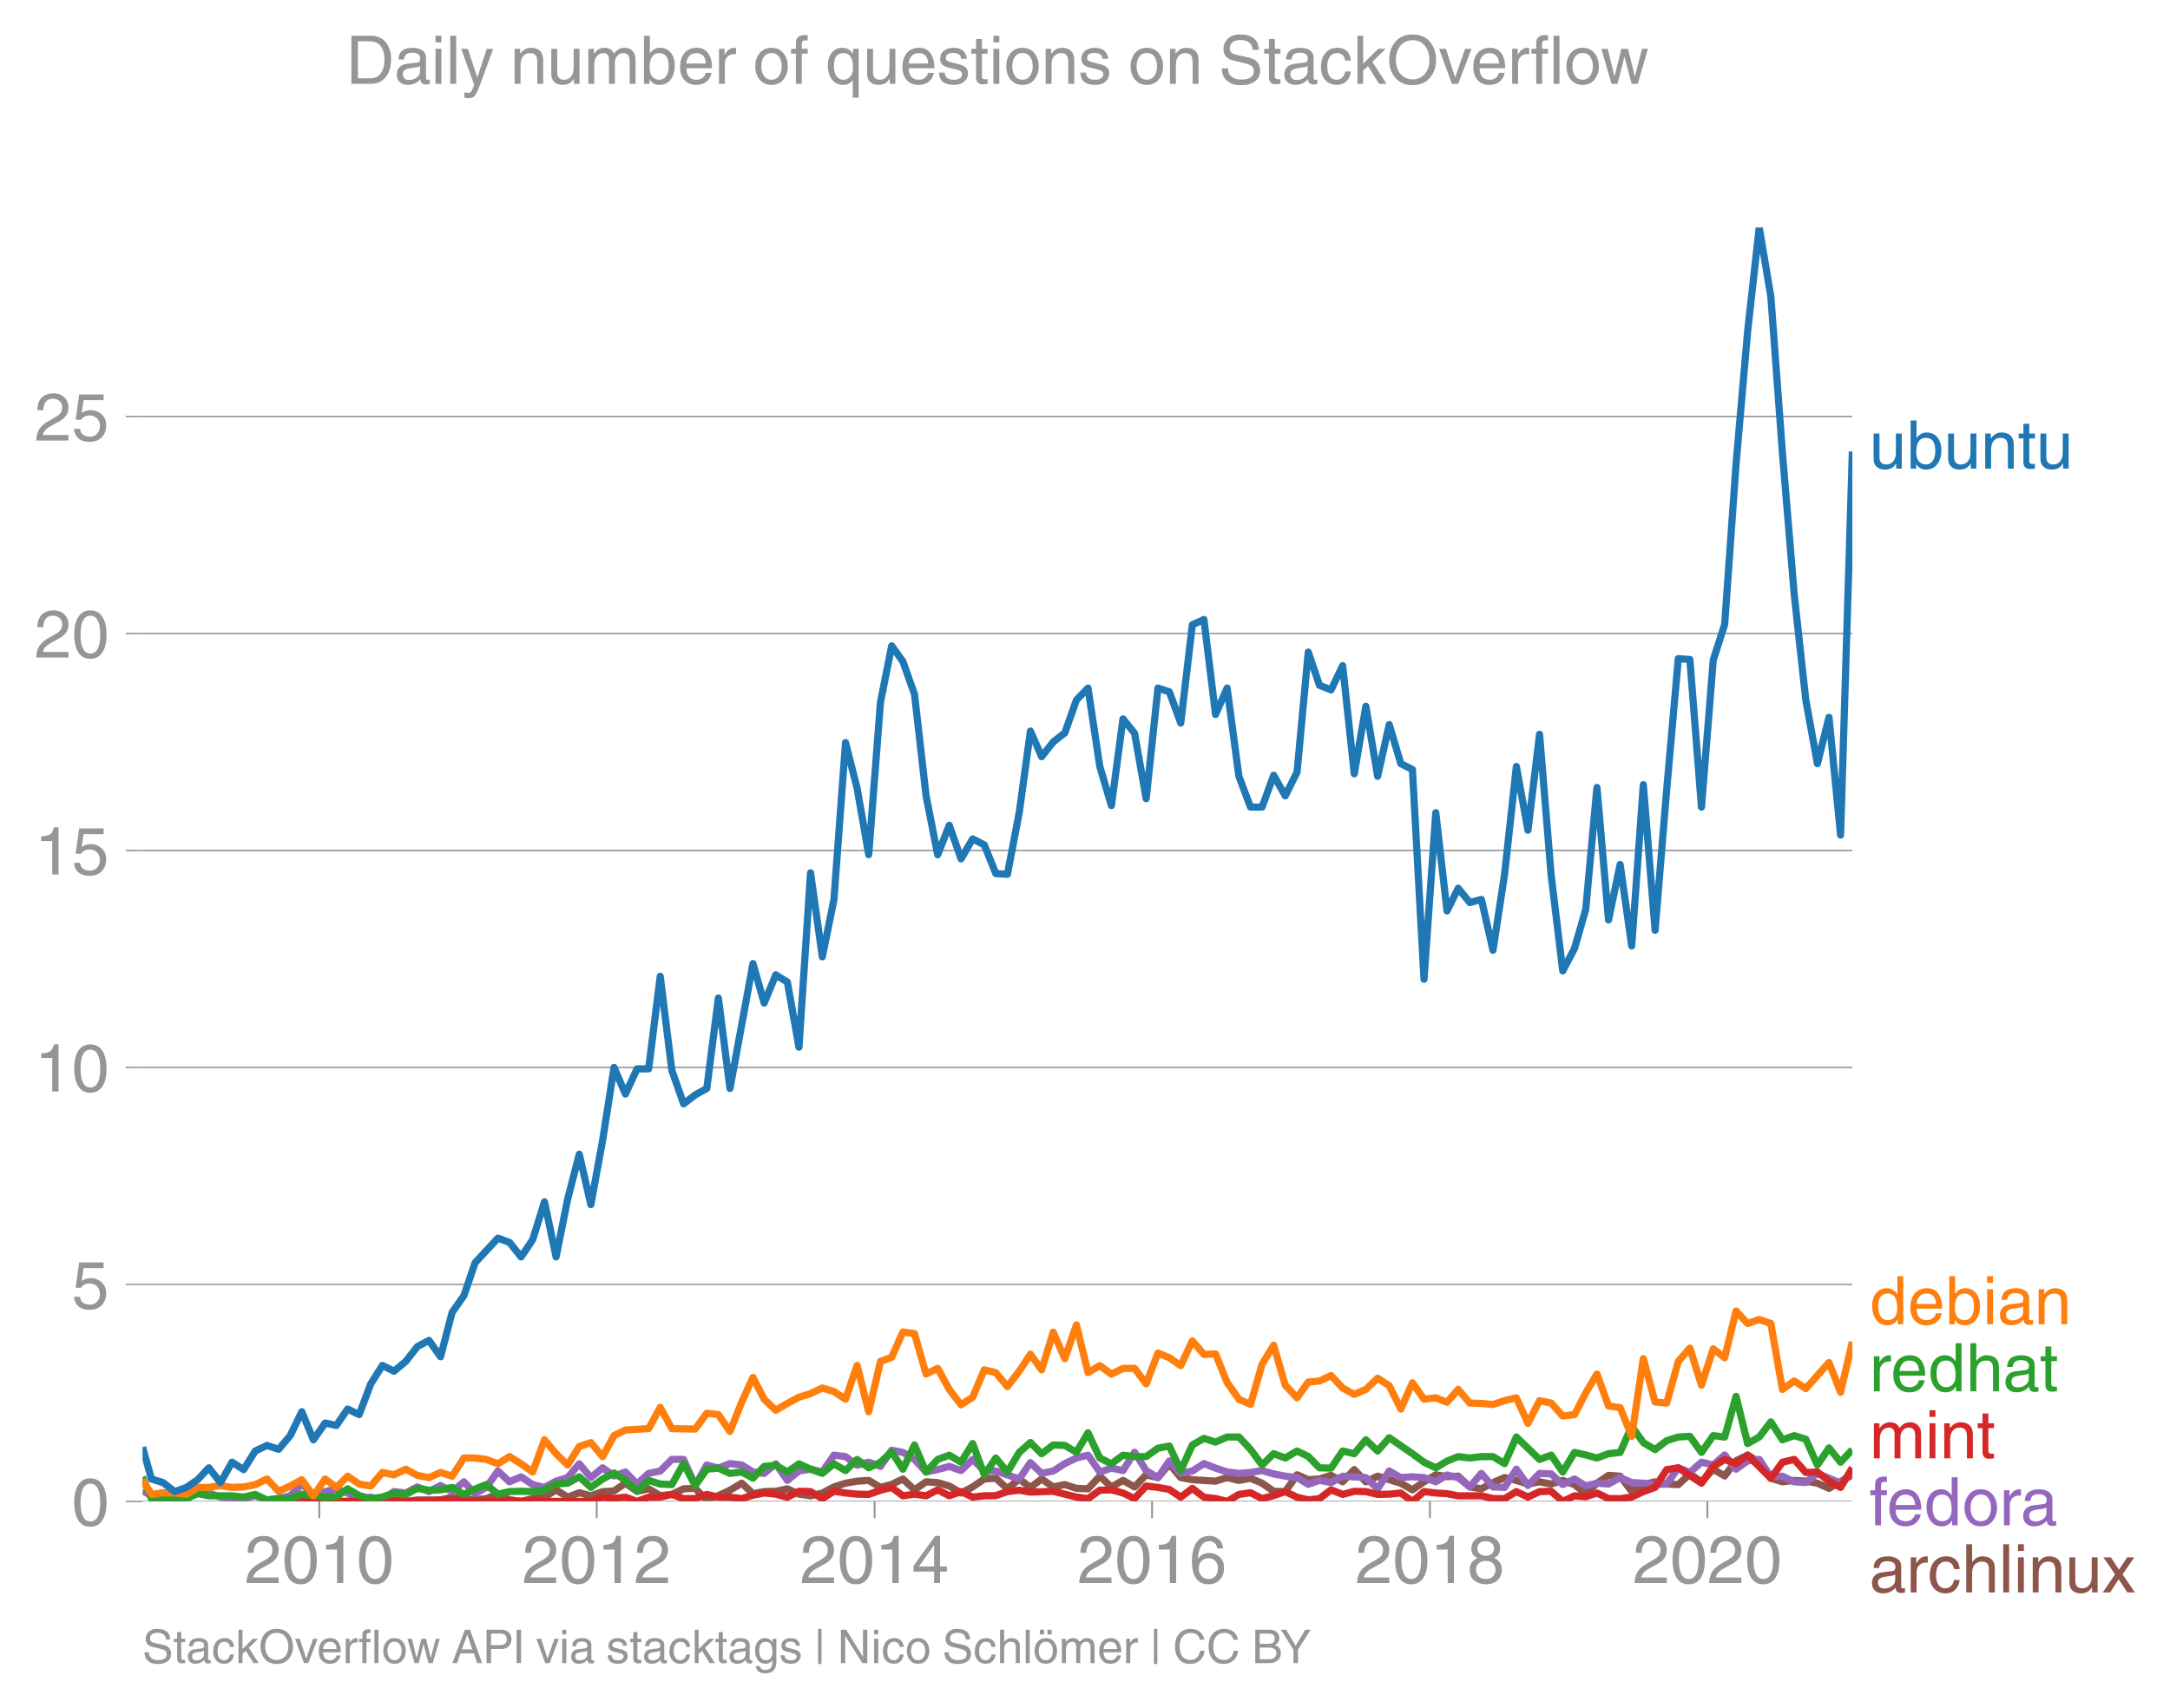<svg height="475.651" viewBox="0 0 453.231 356.738" width="604.308" xmlns="http://www.w3.org/2000/svg" xmlns:xlink="http://www.w3.org/1999/xlink"><defs><style>*{stroke-linecap:butt;stroke-linejoin:round}</style></defs><g id="figure_1"><path d="M0 356.738h453.23V0H0z" fill="none" id="patch_1"/><g id="axes_1"><path d="M29.77 313.628h357.12V47.516H29.77z" fill="none" id="patch_2"/><path clip-path="url(#pc61634a115)" d="M60.614 313.628l2.42-.302 2.42.01 2.462.292h7.105l2.421-.585 2.421.585 2.422-.292 2.46.292 2.422-.302h4.843l2.42-.575 4.804.553 2.34-.26 2.423-.927 2.421 1.219 2.422.292 2.42-.585 2.462-.292 2.421-1.54 2.423 1.54 2.42-.936 2.421.644 2.46-.878 2.383-.14 2.38-1.614 2.422 1.686 2.422-.517 2.421 1.424 2.421-.254 2.461-1.17 2.422-.087 2.422 2.427 2.42-.916 2.421-1.131 2.461-1.462 2.342 2.182 2.34-.428 2.423-.068 2.422-.517 2.421 1.121 2.421.342 2.461-.585 2.422-1.268 2.423-.78 2.42-.428 2.42-.156 2.461 1.462 2.342-.637 2.34-1.118 2.424 2.262 2.42-1.677 2.422.166 2.421.712 2.461 1.462 2.422-1.268 2.423-1.657 2.42-.156 2.42 2.203 2.462-2.047 2.341 1.765 2.34-1.765 2.424 1.657 2.42-.487 2.422.79 2.421.087 2.461-2.632 2.422 2.242 2.423-1.364 2.42 1.364 2.42-2.534 2.462.585 2.381-2.844 2.38 2.844 2.423.439 4.843.302 2.42-.741 2.462.585 2.421-.449 2.423 1.034 2.42 1.686 2.421.068 2.461-3.509 2.342 1.024 2.34-.147 2.423-.76 2.421 1.345 2.422-2.554 2.421 2.554 2.46-1.17 4.845 1.463 2.42 1.384 2.421-1.677 2.461-1.462 2.342.376 2.34-.084 2.423 2.242 2.421.39 2.422-1.296 2.421-1.043 2.461.585 2.421.76 2.423-.468 2.42.468 2.421-.76 2.461.877 2.342 1.89 2.34-2.182 2.423-1.638 2.421.175 2.422 3.149 2.421-1.394 2.461-.585 2.421.468 2.423.117 2.42-2.232 2.421 1.647 2.461-2.632 2.382 1.412 2.38-3.166 2.423-1.19 2.42 1.482 2.422 3.353 2.422.741 2.46-.292 2.422.156 2.423.429 2.42 1.082 4.882-2.837h0" fill="none" stroke="#8c564b" stroke-linecap="square" stroke-width="1.5" id="line2d_1"/><g id="matplotlib.axis_1"><g id="xtick_1"><g id="line2d_2"><defs><path d="M0 0v3.5" id="m61de5ea425" stroke="#969696" stroke-width=".4"/></defs><use x="66.685" xlink:href="#m61de5ea425" y="313.628" fill="#969696" stroke="#969696" stroke-width=".4"/></g><g transform="matrix(.14 0 0 -.14 51.115 330.678)" fill="#969696" id="text_1"><defs><path d="M4.39 45.125q0 12.39 6.391 18.781 6.406 6.407 17.938 6.407 9.656 0 15.812-5.86 6.157-5.86 6.157-15.14 0-7.22-3.547-12.188-3.532-4.953-10.422-8.703l-12.11-6.64Q13.922 15.921 12.5 8.296h38.188V0H2.593q.39 9.906 4.297 16.5 3.906 6.594 12.203 11.375l12.593 7.328q5.032 2.89 7.329 5.984 2.297 3.094 2.297 8.516 0 5.375-3.766 9.031-3.75 3.672-10.156 3.672-7.078 0-10.594-4.672-3.516-4.656-3.61-12.609z" id="HelveticaWorld-Regular-50"/><path d="M42.484 34.188q0 14.109-3.734 21.156-3.734 7.062-10.969 7.062-7.078 0-10.89-7.062-3.797-7.047-3.797-21.157 0-13.671 3.75-20.937Q20.609 6 27.78 6q7.235 0 10.969 7 3.734 7.016 3.734 21.188zm9.422 0q0-17.297-6.25-26.704-6.25-9.39-17.875-9.39-12.062 0-18.062 9.734-6 9.75-6 26.36 0 17.03 6.14 26.578 6.157 9.547 17.922 9.547 11.625 0 17.875-9.5t6.25-26.626z" id="HelveticaWorld-Regular-48"/><path d="M35.89 0h-9.374v49.906H10.109v6.985q8.594.28 12.782 2.75Q27.094 62.109 29 70.313h6.89z" id="HelveticaWorld-Regular-49"/></defs><use xlink:href="#HelveticaWorld-Regular-50"/><use x="55.615" xlink:href="#HelveticaWorld-Regular-48"/><use x="111.23" xlink:href="#HelveticaWorld-Regular-49"/><use x="166.846" xlink:href="#HelveticaWorld-Regular-48"/></g></g><g id="xtick_2"><use x="124.637" xlink:href="#m61de5ea425" y="313.628" fill="#969696" stroke="#969696" stroke-width=".4" id="line2d_3"/><g transform="matrix(.14 0 0 -.14 109.067 330.678)" fill="#969696" id="text_2"><use xlink:href="#HelveticaWorld-Regular-50"/><use x="55.615" xlink:href="#HelveticaWorld-Regular-48"/><use x="111.23" xlink:href="#HelveticaWorld-Regular-49"/><use x="166.846" xlink:href="#HelveticaWorld-Regular-50"/></g></g><g id="xtick_3"><use x="182.669" xlink:href="#m61de5ea425" y="313.628" fill="#969696" stroke="#969696" stroke-width=".4" id="line2d_4"/><g transform="matrix(.14 0 0 -.14 167.098 330.678)" fill="#969696" id="text_3"><defs><path d="M10.594 24.703h22.61v31.89h-.188zM42 17.093V0h-8.797v17.094H2.484v8.593L34.72 70.314H42v-45.61h10.297v-7.61z" id="HelveticaWorld-Regular-52"/></defs><use xlink:href="#HelveticaWorld-Regular-50"/><use x="55.615" xlink:href="#HelveticaWorld-Regular-48"/><use x="111.23" xlink:href="#HelveticaWorld-Regular-49"/><use x="166.846" xlink:href="#HelveticaWorld-Regular-52"/></g></g><g id="xtick_4"><use x="240.621" xlink:href="#m61de5ea425" y="313.628" fill="#969696" stroke="#969696" stroke-width=".4" id="line2d_5"/><g transform="matrix(.14 0 0 -.14 225.05 330.678)" fill="#969696" id="text_4"><defs><path d="M14.11 21.578q0-6.875 4.093-11.234Q22.313 6 28.906 6q6.297 0 10.032 4.438 3.734 4.453 3.734 11.687 0 6.297-3.688 10.547-3.687 4.25-10.468 4.25-6.594 0-10.5-4.156-3.907-4.157-3.907-11.188zM41.702 51.61q-.984 5.375-3.984 8.078-3 2.72-8.125 2.72-8.11 0-12.36-7.923-4.25-7.906-4.343-18.109l.203-.188q5.61 8.641 16.687 8.641 8.844 0 15.438-5.86 6.593-5.859 6.593-16.452 0-10.5-6.25-17.47-6.25-6.952-16.843-6.952-12.219 0-18.563 8.687-6.344 8.703-6.344 25.938 0 16.593 6.485 27.093 6.5 10.5 19.484 10.5 8.407 0 14.219-5.015 5.813-5 6.297-13.688z" id="HelveticaWorld-Regular-54"/></defs><use xlink:href="#HelveticaWorld-Regular-50"/><use x="55.615" xlink:href="#HelveticaWorld-Regular-48"/><use x="111.23" xlink:href="#HelveticaWorld-Regular-49"/><use x="166.846" xlink:href="#HelveticaWorld-Regular-54"/></g></g><g id="xtick_5"><use x="298.653" xlink:href="#m61de5ea425" y="313.628" fill="#969696" stroke="#969696" stroke-width=".4" id="line2d_6"/><g transform="matrix(.14 0 0 -.14 283.082 330.678)" fill="#969696" id="text_5"><defs><path d="M27.594 40.578q5.422 0 8.953 3.094 3.547 3.11 3.547 8.234 0 4.594-3.407 7.547-3.39 2.953-9.687 2.953-5.61 0-8.672-3.11-3.047-3.093-3.047-7.874 0-5.125 3.813-7.984 3.812-2.86 8.5-2.86zm.093-7.562q-6.78 0-10.64-3.766-3.86-3.766-3.86-9.234 0-6.297 3.907-10.157Q21 6 28.219 6q6.406 0 10.234 3.86 3.828 3.859 3.828 10.265 0 5.469-3.828 9.172-3.828 3.719-10.766 3.719zM49.22 52.203q0-10.594-9.032-14.797 6.204-2.781 8.86-7.36 2.656-4.562 2.656-9.733 0-10.016-6.453-16.125-6.438-6.094-17.375-6.094-9.563 0-16.813 5.25-7.25 5.25-7.25 17.062 0 11.922 11.907 16.907-9.516 3.796-9.516 13.671 0 8.297 5.64 13.813 5.641 5.516 15.641 5.516 10.016 0 15.875-5.204 5.86-5.203 5.86-12.906z" id="HelveticaWorld-Regular-56"/></defs><use xlink:href="#HelveticaWorld-Regular-50"/><use x="55.615" xlink:href="#HelveticaWorld-Regular-48"/><use x="111.23" xlink:href="#HelveticaWorld-Regular-49"/><use x="166.846" xlink:href="#HelveticaWorld-Regular-56"/></g></g><g id="xtick_6"><use x="356.605" xlink:href="#m61de5ea425" y="313.628" fill="#969696" stroke="#969696" stroke-width=".4" id="line2d_7"/><g transform="matrix(.14 0 0 -.14 341.034 330.678)" fill="#969696" id="text_6"><use xlink:href="#HelveticaWorld-Regular-50"/><use x="55.615" xlink:href="#HelveticaWorld-Regular-48"/><use x="111.23" xlink:href="#HelveticaWorld-Regular-50"/><use x="166.846" xlink:href="#HelveticaWorld-Regular-48"/></g></g></g><g id="matplotlib.axis_2"><g id="ytick_1"><path clip-path="url(#pc61634a115)" d="M29.77 313.628h357.12" fill="none" stroke="#969696" stroke-linecap="square" stroke-width=".3" id="line2d_8"/><g id="line2d_9"><defs><path d="M0 0h-3.5" id="m50c305754a" stroke="#969696" stroke-width=".3"/></defs><use x="29.771" xlink:href="#m50c305754a" y="313.628" fill="#969696" stroke="#969696" stroke-width=".3"/></g><use xlink:href="#HelveticaWorld-Regular-48" transform="matrix(.14 0 0 -.14 14.985 318.653)" fill="#969696" id="text_7"/></g><g id="ytick_2"><path clip-path="url(#pc61634a115)" d="M29.77 268.301h357.12" fill="none" stroke="#969696" stroke-linecap="square" stroke-width=".3" id="line2d_10"/><use x="29.771" xlink:href="#m50c305754a" y="268.301" fill="#969696" stroke="#969696" stroke-width=".3" id="line2d_11"/><g transform="matrix(.14 0 0 -.14 14.985 273.326)" fill="#969696" id="text_8"><defs><path d="M14.703 40.922q5.813 4.39 13.625 4.39 9.469 0 16.281-6.296 6.813-6.297 6.813-16.22 0-10.78-6.578-17.796-6.563-7-18.422-7-10.313 0-16.266 5.047Q4.203 8.109 3.22 17.39h9.094q.671-5.672 4.437-8.672 3.766-3 10.453-3 6.485 0 10.64 4.484Q42 14.703 42 21.688q0 7.125-4.36 11.421-4.343 4.297-11.218 4.297-7.813 0-13.047-6.687l-7.563.39 5.266 37.594h36.438v-8.5H17.672z" id="HelveticaWorld-Regular-53"/></defs><use xlink:href="#HelveticaWorld-Regular-53"/></g></g><g id="ytick_3"><path clip-path="url(#pc61634a115)" d="M29.77 222.975h357.12" fill="none" stroke="#969696" stroke-linecap="square" stroke-width=".3" id="line2d_12"/><use x="29.771" xlink:href="#m50c305754a" y="222.975" fill="#969696" stroke="#969696" stroke-width=".3" id="line2d_13"/><g transform="matrix(.14 0 0 -.14 7.2 228)" fill="#969696" id="text_9"><use xlink:href="#HelveticaWorld-Regular-49"/><use x="55.615" xlink:href="#HelveticaWorld-Regular-48"/></g></g><g id="ytick_4"><path clip-path="url(#pc61634a115)" d="M29.77 177.648h357.12" fill="none" stroke="#969696" stroke-linecap="square" stroke-width=".3" id="line2d_14"/><use x="29.771" xlink:href="#m50c305754a" y="177.648" fill="#969696" stroke="#969696" stroke-width=".3" id="line2d_15"/><g transform="matrix(.14 0 0 -.14 7.2 182.673)" fill="#969696" id="text_10"><use xlink:href="#HelveticaWorld-Regular-49"/><use x="55.615" xlink:href="#HelveticaWorld-Regular-53"/></g></g><g id="ytick_5"><path clip-path="url(#pc61634a115)" d="M29.77 132.321h357.12" fill="none" stroke="#969696" stroke-linecap="square" stroke-width=".3" id="line2d_16"/><use x="29.771" xlink:href="#m50c305754a" y="132.321" fill="#969696" stroke="#969696" stroke-width=".3" id="line2d_17"/><g transform="matrix(.14 0 0 -.14 7.2 137.346)" fill="#969696" id="text_11"><use xlink:href="#HelveticaWorld-Regular-50"/><use x="55.615" xlink:href="#HelveticaWorld-Regular-48"/></g></g><g id="ytick_6"><path clip-path="url(#pc61634a115)" d="M29.77 86.994h357.12" fill="none" stroke="#969696" stroke-linecap="square" stroke-width=".3" id="line2d_18"/><use x="29.771" xlink:href="#m50c305754a" y="86.994" fill="#969696" stroke="#969696" stroke-width=".3" id="line2d_19"/><g transform="matrix(.14 0 0 -.14 7.2 92.02)" fill="#969696" id="text_12"><use xlink:href="#HelveticaWorld-Regular-50"/><use x="55.615" xlink:href="#HelveticaWorld-Regular-53"/></g></g></g><path clip-path="url(#pc61634a115)" d="M29.77 311.362l1.868 1.097 2.42 1.17h2.42l4.804-2.267 2.34.512 2.423.848 2.421.321 2.421-.02 2.422-.564 2.46.877 2.422-.312 2.423-.565 2.42-2.457 2.42 2.164 4.804-1.128 2.34.836 2.423 1.452 2.421-.575 2.421.575 2.422-1.745 2.46.293 2.422-1.268 2.423.975 2.42-1.277 2.42 1.277 2.462-2.047 2.342 2.475 2.34-1.305 2.423-3.421 2.421 2.251 2.422-1.043 2.42 1.628 2.462.585 2.421-1.306 2.423-.741 2.42-2.885 2.421 2.885 2.46-2.047 2.383 1.704 2.38-.827 2.422 2.515 2.422-2.222 2.421-.497 2.421-2.428h2.461l2.422 5.45 2.422-4.28 2.42.653 2.421-.945 2.461.292 2.342 1.452 2.34.303 2.423-2.008 2.422 3.47 2.421-1.96 2.421-.38 2.461.585 2.422-3.528 2.423.311 2.42 1.804 2.42-.634 2.461.877 2.342-3.373 2.34.45 2.424 1.471 2.42 2.622 2.422-.507 2.421-.663 2.461.878 2.422-2.33 2.423 2.33 2.42.088 4.881 1.666 2.342-3.415 2.34 2.246 2.424-.497 2.42-1.55 2.422-1.17 2.421-.585 2.461 3.51 2.422-.81 2.423.517 2.42-3.84 2.42 3.84 2.462 1.462 2.381-3.469 2.38 2.592 2.423-.497 2.421-1.55 2.422.945 2.42.81 2.462.292 2.421-.195 2.423-.39 2.42.692 2.421.477 2.461.293 2.342 1.41 2.34-.825 2.423.458 2.421-1.336 4.843.293 2.46 2.34 2.422-3.714 2.423 1.374 2.42-.166 2.421.166 2.461.877 2.342-1.41 2.34.533 2.423 1.95 2.421-2.827 2.422 2.826 2.421.098 2.461-3.802 2.421 3.402 2.423-2.524 2.42.107 2.421 2.232 2.461-1.17 2.342 1.442 2.34-.564 2.423.175 2.421-1.345 2.422 1.043 2.421.127 2.461.292 2.421-.117 2.423-3.392 2.42.975 2.421-2.145 2.461.585 2.382-2.087 2.38 2.964 2.423-1.735 2.42-.312 2.422 3.636 2.422-.127 2.46 1.17 2.422.166 2.423-1.92 4.84 2.047 2.462-2.34h0" fill="none" stroke="#9467bd" stroke-linecap="square" stroke-width="1.5" id="line2d_20"/><path clip-path="url(#pc61634a115)" d="M58.191 313.628l2.423-.292 2.42-.614 2.42.906H89.59l2.42-.302 2.42.01 2.462.292h7.105l2.421-.292 2.422.292 2.42-.292 2.462.292h9.685l2.46-.877 2.383.252 2.38-.252 2.422.877 2.422-.877 2.421-.03 2.421-.555 2.461.877 2.422-.02 2.422-.857 2.42.556 2.421.029 2.461.292 2.342-.71 2.34-.46 2.423.244 2.422.634 2.421-1.238 2.421.068 2.461 1.462 2.422-1.53 2.423.36 2.42.244 2.42.05 2.461-.878 2.342-.575 2.34 1.745 2.424-.342 2.42.342 2.422-1.248 2.421 1.248 2.461-.878 2.422 1.14 2.423-.262 2.42-.04 2.42-.838 2.462-.292 2.341.397 4.764-.173 4.842 1.209 2.421.321 2.461-1.754 2.422-.078 2.423.663 2.42 1.15 2.42-2.612 2.462.292 2.381.423 2.38 1.624 2.423-1.842 2.421 1.842 2.422.273 2.42.604 2.462-1.462 2.421-.35 2.423 1.227 2.42-.623 2.421-.839 2.461 1.17 2.342.553 2.34-.26 2.423-1.833 2.421.955 2.422-.653 2.421.068 2.46.585 2.422-.049 2.423-.243 2.42 1.754 2.421-2.047 2.461.293 2.342.135 2.34.45h4.844l2.422.565 2.421.02 2.461-1.463 2.421 1.14 2.423-1.14 2.42-.068 2.421 2.115 2.461-1.17 2.342.199 2.34-.783 2.423 1.15 2.421.02 2.422-.322 2.421-1.14 2.461-.878 2.421-3.724 2.423-.37 4.841 3.217 2.461-3.51 2.382-1.442 2.38.858 2.423-1.774 4.842 4.834 2.422-3.353 2.46-.585 2.422 2.73 2.423-.098 2.42 1.91 2.42 1.307 2.462-4.094h0" fill="none" stroke="#d62728" stroke-linecap="square" stroke-width="1.5" id="line2d_21"/><g transform="matrix(.14 0 0 -.14 390.462 97.88)" fill="#1f77b4" id="text_13"><defs><path d="M6.11 52.297h8.78V17.578q0-5.765 2.61-8.625Q20.125 6.11 25 6.11q6.781 0 10.594 4.797 3.812 4.813 3.812 12.578v28.813h8.782V0H39.89v7.625l-.188.188q-4.984-9.329-16.61-9.329-7.515 0-12.25 4.094Q6.11 6.688 6.11 14.703z" id="HelveticaWorld-Regular-117"/><path d="M43.406 26.313q0 10.5-3.718 15.046-3.704 4.547-10.579 4.547-6.984-.11-10.562-5.453Q14.984 35.11 14.984 25q0-10.297 4.297-14.594Q23.578 6.11 29.297 6.11q6.5 0 10.297 5.344 3.812 5.344 3.812 14.86zM6.594 0v71.781h8.781V45.703h.203q5.61 8.11 15.14 8.11 9.766 0 15.766-7.25t6-18.876q0-13.093-6.062-21.156Q40.375-1.516 29.5-1.516q-9.578 0-14.406 8.016h-.203V0z" id="HelveticaWorld-Regular-98"/><path d="M49.219 0h-8.844v32.172q0 7.422-2.594 10.578-2.578 3.156-8.578 3.156-5.906 0-9.875-4.5-3.953-4.484-3.953-12.89V0H6.594v52.297h8.297v-7.375h.203q6.203 8.89 15.812 8.89 8.89 0 13.594-4.718 4.719-4.703 4.719-13.5z" id="HelveticaWorld-Regular-110"/><path d="M17.188 45.016V10.984q0-2 1.093-3.046 1.11-1.047 3.938-1.047h3.375V0Q20.797-.688 19-.688q-5.516 0-8.063 2.641-2.53 2.64-2.53 8.547v34.516H1.311v7.28h7.094v14.595h8.781V52.297h8.407v-7.281z" id="HelveticaWorld-Regular-116"/></defs><use xlink:href="#HelveticaWorld-Regular-117"/><use x="54.785" xlink:href="#HelveticaWorld-Regular-98"/><use x="111.279" xlink:href="#HelveticaWorld-Regular-117"/><use x="166.064" xlink:href="#HelveticaWorld-Regular-110"/><use x="221.24" xlink:href="#HelveticaWorld-Regular-116"/><use x="248.926" xlink:href="#HelveticaWorld-Regular-117"/></g><g transform="matrix(.14 0 0 -.14 390.462 276.63)" fill="#ff7f0e" id="text_14"><defs><path d="M13.094 26.313q0-9.704 3.844-14.954 3.859-5.25 10.265-5.25 6.094 0 10.188 4.485 4.109 4.5 4.109 13.094 0 11.03-3.5 16.625-3.484 5.593-10.61 5.593-6.78 0-10.546-4.453-3.75-4.437-3.75-15.14zM50.39 0h-8.297v7.172h-.203q-4.97-8.688-15.078-8.688-10.891 0-16.86 8.297Q4 15.094 4 27.688q0 11.625 5.906 18.875 5.922 7.25 15.875 7.25 9.813 0 15.625-8.891l.203.594V71.78h8.782z" id="HelveticaWorld-Regular-100"/><path d="M42.484 30.328q-.687 8.485-4.5 12.031-3.797 3.547-10.109 3.547-6.39 0-10.328-4.5-3.922-4.484-4.172-11.078zm8.391-13.922q-1.453-8.11-7.953-13.422-5.719-4.5-15.047-4.593-10.984.093-17.438 7.203Q4 12.704 4 24.704q0 13.78 6.64 21.437 6.641 7.672 18.47 7.672 10.593 0 16.546-7.922 5.953-7.907 5.953-22.594H13.375q0-8.203 3.813-12.703Q21 6.109 28.608 6.109q5.375 0 9.235 3.235 3.86 3.25 4.25 7.062z" id="HelveticaWorld-Regular-101"/><path d="M6.594 61.813v9.968h8.781v-9.969zM15.375 0H6.594v52.297h8.781z" id="HelveticaWorld-Regular-105"/><path d="M38.375 26.703q-.969-1.015-3.828-1.656-2.86-.625-10.672-1.656-5.766-.688-8.469-2.844-2.703-2.14-2.703-5.656 0-4.297 2.281-6.688 2.297-2.39 7.329-2.39 6.296 0 11.171 3.578 4.891 3.593 4.891 8.718zM6.203 36.375q.297 8.844 5.734 13.14 5.454 4.297 15.844 4.297 8.297 0 13.907-3.765 5.624-3.75 5.624-10.844V9.078Q47.313 6 50.094 6q1.125 0 2.89.39V0Q50.594-.984 48-.984q-4.5 0-6.703 1.921-2.188 1.938-2.281 6.047-7.516-8.5-18.891-8.5-7.422 0-11.922 4.204Q3.72 6.89 3.72 13.624q0 6.89 3.906 11.125Q11.531 29 19 29.89l15.516 1.891q4.203.64 4.203 6.203 0 4.11-3.047 6.297-3.047 2.203-9.25 2.203-5.516 0-8.485-2.437-2.953-2.438-3.53-7.672z" id="HelveticaWorld-Regular-97"/></defs><use xlink:href="#HelveticaWorld-Regular-100"/><use x="56.982" xlink:href="#HelveticaWorld-Regular-101"/><use x="112.402" xlink:href="#HelveticaWorld-Regular-98"/><use x="168.896" xlink:href="#HelveticaWorld-Regular-105"/><use x="190.918" xlink:href="#HelveticaWorld-Regular-97"/><use x="245.85" xlink:href="#HelveticaWorld-Regular-110"/></g><g transform="matrix(.14 0 0 -.14 390.462 290.63)" fill="#2ca02c" id="text_15"><defs><path d="M15.375 0H6.594v52.297h8.297v-8.688h.203q5.703 10.203 14.687 10.203 1.422 0 2.297-.296V44.39h-3.266q-5.906 0-9.671-4.016-3.766-4-3.766-9.953z" id="HelveticaWorld-Regular-114"/><path d="M49.219 0h-8.844v34.188q0 6.296-2.438 9-2.437 2.718-7.953 2.718-6.797 0-10.703-4.406-3.906-4.39-3.906-12.984V0H6.594v71.781h8.781V45.312h.203q6 8.5 15.328 8.5 8.594 0 13.453-4.5 4.86-4.484 4.86-13.718z" id="HelveticaWorld-Regular-104"/></defs><use xlink:href="#HelveticaWorld-Regular-114"/><use x="31.568" xlink:href="#HelveticaWorld-Regular-101"/><use x="86.988" xlink:href="#HelveticaWorld-Regular-100"/><use x="143.971" xlink:href="#HelveticaWorld-Regular-104"/><use x="199.146" xlink:href="#HelveticaWorld-Regular-97"/><use x="254.078" xlink:href="#HelveticaWorld-Regular-116"/></g><g transform="matrix(.14 0 0 -.14 390.462 304.63)" fill="#d62728" id="text_16"><defs><path d="M6.594 52.297h8.297v-7.375h.203q5.906 8.89 15.812 8.89 9.813 0 13.922-8.5 3.75 4.594 7.266 6.547 3.515 1.953 8.703 1.953 6.781 0 11.484-4.453Q77 44.922 77 36.187V0h-8.781v33.797q0 6.094-2.297 9.094-2.297 3.015-7.422 3.015-5.172 0-8.75-4.203-3.563-4.203-3.563-9.812V0h-8.78v36.188q0 4.53-2.11 7.124-2.094 2.594-6.094 2.594-6.297 0-10.062-4.687-3.766-4.688-3.766-12.703V0H6.594z" id="HelveticaWorld-Regular-109"/></defs><use xlink:href="#HelveticaWorld-Regular-109"/><use x="83.008" xlink:href="#HelveticaWorld-Regular-105"/><use x="105.029" xlink:href="#HelveticaWorld-Regular-110"/><use x="160.205" xlink:href="#HelveticaWorld-Regular-116"/></g><g transform="matrix(.14 0 0 -.14 390.462 318.63)" fill="#9467bd" id="text_17"><defs><path d="M17.188 45.016V0H8.405v45.016H1.22v7.28h7.187v8.985q0 5.907 3.578 8.703 3.594 2.813 10.032 2.813 2.203 0 3.968-.188v-7.906q-1.562.188-3.578.188-2.922 0-4.078-1.438-1.14-1.437-1.14-4.656v-6.5h8.796v-7.281z" id="HelveticaWorld-Regular-102"/><path d="M12.703 26.219q0-8.735 3.953-14.375 3.953-5.64 11.219-5.64 7.531 0 11.438 5.905 3.906 5.907 3.906 14.11 0 8.297-3.907 14.078-3.906 5.797-11.437 5.797-6.969 0-11.078-5.453-4.094-5.438-4.094-14.422zm-8.984 0q0 11.672 6.484 19.625 6.5 7.968 17.672 7.968 11.438 0 17.875-8.062 6.453-8.047 6.453-19.531 0-11.516-6.406-19.625-6.39-8.11-17.922-8.11-11.078 0-17.625 7.86-6.531 7.86-6.531 19.875z" id="HelveticaWorld-Regular-111"/></defs><use xlink:href="#HelveticaWorld-Regular-102"/><use x="25.686" xlink:href="#HelveticaWorld-Regular-101"/><use x="81.105" xlink:href="#HelveticaWorld-Regular-100"/><use x="138.088" xlink:href="#HelveticaWorld-Regular-111"/><use x="193.996" xlink:href="#HelveticaWorld-Regular-114"/><use x="225.564" xlink:href="#HelveticaWorld-Regular-97"/></g><g transform="matrix(.14 0 0 -.14 390.462 332.63)" fill="#8c564b" id="text_18"><defs><path d="M39.594 34.719q-1.89 11.187-12.39 11.187-6.5 0-10.454-5.203-3.953-5.203-3.953-14.484 0-10.11 3.656-15.11 3.672-5 10.64-5 4.688 0 8.11 3.438 3.422 3.437 4.39 8.953h8.5q-1.312-9.703-6.859-14.86-5.547-5.156-14.328-5.156-10.297 0-16.89 7.047-6.594 7.063-6.594 19.172 0 13.281 6.594 21.188 6.593 7.922 18.5 7.922 8.687 0 13.843-5.204 5.157-5.203 5.735-13.89z" id="HelveticaWorld-Regular-99"/><path d="M15.375 0H6.594v71.781h8.781z" id="HelveticaWorld-Regular-108"/><path d="M49.031 0H37.703l-12.89 19.672L12.203 0H1.125l18.266 26.906L2 52.296h11.188l12.109-18.405L37.5 52.297h10.688l-17.579-25.39z" id="HelveticaWorld-Regular-120"/></defs><use xlink:href="#HelveticaWorld-Regular-97"/><use x="54.932" xlink:href="#HelveticaWorld-Regular-114"/><use x="86.5" xlink:href="#HelveticaWorld-Regular-99"/><use x="137.77" xlink:href="#HelveticaWorld-Regular-104"/><use x="192.945" xlink:href="#HelveticaWorld-Regular-108"/><use x="214.967" xlink:href="#HelveticaWorld-Regular-105"/><use x="236.988" xlink:href="#HelveticaWorld-Regular-110"/><use x="292.164" xlink:href="#HelveticaWorld-Regular-117"/><use x="346.949" xlink:href="#HelveticaWorld-Regular-120"/></g><g transform="matrix(.097 0 0 -.097 29.77 347.399)" fill="#969696" id="text_19"><defs><path d="M50.39 50.781q-.296 6.844-5.109 10.719-4.797 3.875-12.656 3.875-7.922 0-12.172-3.25-4.234-3.234-4.234-9.344 0-3.265 1.843-5.61 1.86-2.343 6.641-3.468l20.516-4.687q8.297-1.813 12.297-6.875 4.015-5.047 4.015-12.313 0-10.64-7.812-16.187-7.813-5.547-20.313-5.547-9.531 0-15.031 2.437-5.484 2.453-9.734 7.766-4.25 5.328-4.25 14.89h9.093q0-8 5.313-12.406 5.328-4.39 14.5-4.39 8.89 0 13.844 3.156 4.953 3.156 4.953 8.953 0 5.281-2.953 7.89Q46.188 29 37.594 31l-15.469 3.625q-7.719 1.75-11.531 6.125Q6.78 45.125 6.78 51.516q0 9.672 6.516 15.922 6.531 6.25 18.203 6.25 13.172 0 20.328-5.5 7.156-5.485 7.688-17.407z" id="HelveticaWorld-Regular-83"/><path d="M50 0H38.719L22.406 26.422l-7.312-6.594V0h-8.5v71.781h8.5v-41.61l22.5 22.126H48.78L28.813 32.813z" id="HelveticaWorld-Regular-107"/><path d="M63.922 35.89q0 12.594-6.672 20.891-6.656 8.313-18.328 8.313-11.531 0-18.266-8.313-6.734-8.297-6.734-20.89 0-12.985 6.828-21.094 6.844-8.11 18.172-8.11 11.078 0 18.031 7.907 6.969 7.922 6.969 21.297zm9.953 0q0-16.062-9.281-26.937-9.266-10.86-25.672-10.86-16.516 0-25.766 10.86-9.25 10.875-9.25 26.938 0 16.109 9.25 26.953 9.25 10.843 25.766 10.843 16.89 0 25.922-11.046 9.031-11.032 9.031-26.75z" id="HelveticaWorld-Regular-79"/><path d="M39.406 52.297h9.625L29.11 0h-9.437L.594 52.297h10.203L24.422 9.719h.187z" id="HelveticaWorld-Regular-118"/><path d="M25.594 0h-8.985L1.516 52.297h9.468L21 11.187h.188l10.109 41.11h9.922l10.203-41.11h.187l10.594 41.11h8.703L55.812 0h-9.234L35.984 40.484h-.187z" id="HelveticaWorld-Regular-119"/><path d="M44 29.5L33.406 61.078h-.203L21.687 29.5zm-25.297-8.594L11.188 0h-9.97l27 71.781h10.985L65.187 0H54.594l-7.078 20.906z" id="HelveticaWorld-Regular-65"/><path d="M17.828 38.625H37.11q7.282 0 10.938 3.188 3.656 3.203 3.656 9.703 0 5.812-3.516 8.89-3.515 3.078-10.687 3.078H17.828zm0-38.625H8.11v71.781h32.266q9.625 0 15.484-5.594 5.86-5.593 5.86-14.578 0-9.328-5.672-15.312-5.656-5.969-15.672-5.969H17.828z" id="HelveticaWorld-Regular-80"/><path d="M17.828 0H8.11v71.781h9.72z" id="HelveticaWorld-Regular-73"/><path d="M36.078 37.406q-.187 4.688-3.344 6.735-3.14 2.047-9.047 2.047-4.296 0-7.359-1.907-3.047-1.89-3.047-5.468 0-2.829 1.797-4.172 1.813-1.344 7.828-2.86l8.688-2.187q7.906-2 11.297-5.11 3.406-3.093 3.406-8.656 0-7.719-5.64-12.531-5.641-4.813-15.063-4.813-11 0-16.64 4.563-5.626 4.578-5.735 13.75h8.5q.203-5.422 3.594-8.063 3.39-2.625 10.171-2.625 5.516 0 8.766 2.188 3.25 2.203 3.25 6.11 0 2.78-2.11 4.437-2.093 1.672-8.296 3.078l-10.203 2.5q-6.203 1.562-9.157 4.656-2.953 3.094-2.953 8.031 0 7.72 5.516 12.203 5.531 4.5 14.406 4.5 9.485 0 14.531-4.624 5.047-4.61 5.344-11.782z" id="HelveticaWorld-Regular-115"/><path d="M12.984 26.313q0-9.61 3.813-14.907Q20.609 6.11 27.094 6.11q6.312 0 10.312 4.579 4 4.593 4 13 0 11.03-3.5 16.625-3.484 5.593-10.61 5.593-7.171 0-10.75-4.765-3.562-4.766-3.562-14.828zM49.812 2.983q0-12.609-6.062-18.797-6.047-6.203-18.266-6.203-8.78 0-13.984 4.047Q6.297-13.922 5.516-6.39h8.796q.672-3.812 3.532-6.062 2.86-2.25 8.281-2.25 7.375 0 11.125 3.969 3.766 3.953 3.766 12.828v3.719h-.188q-4.937-7.329-13.922-7.329-11.187 0-17.093 8.25-5.907 8.25-5.907 20.953 0 11.625 5.953 18.875 5.97 7.25 15.829 7.25 9.906 0 15.625-8.89h.187v7.375h8.313z" id="HelveticaWorld-Regular-103"/><path d="M9.422 73.688h7.281V-1.906H9.422z" id="HelveticaWorld-Regular-124"/><path d="M55.61 71.781h9.374V0h-10.78L17.577 58.016h-.187V0H8.109v71.781h11.375l35.938-57.969h.187z" id="HelveticaWorld-Regular-78"/><path d="M12.703 26.219q0-8.735 3.953-14.375 3.953-5.64 11.219-5.64 7.531 0 11.438 5.905 3.906 5.907 3.906 14.11 0 8.297-3.907 14.078-3.906 5.797-11.437 5.797-6.969 0-11.078-5.453-4.094-5.438-4.094-14.422zm-8.984 0q0 11.672 6.484 19.625 6.5 7.968 17.672 7.968 11.438 0 17.875-8.062 6.453-8.047 6.453-19.531 0-11.516-6.406-19.625-6.39-8.11-17.922-8.11-11.078 0-17.625 7.86-6.531 7.86-6.531 19.875zm36.734 35.406H31.47v10.156h8.984zm-16.219 0H15.25v10.156h8.984z" id="HelveticaWorld-Regular-246"/><path d="M58.016 50.203q-1.625 7.313-6.782 11.094-5.14 3.797-13.343 3.797-10.594 0-17.047-7.703-6.438-7.688-6.438-20.766 0-15.14 6.094-22.547 6.11-7.39 17.688-7.39 7.609 0 13.093 5.046 5.5 5.063 7.407 14.688h9.421Q66.22 12.594 57.625 5.344t-20.906-7.25q-14.703 0-23.516 10.11Q4.391 18.311 4.391 36.28q0 17.328 9.203 27.36 9.203 10.047 24.297 10.047 12.5 0 20.265-6.454 7.766-6.437 9.235-17.03z" id="HelveticaWorld-Regular-67"/><path d="M8.11 71.781h31.484q9.281 0 14.797-5.031 5.515-5.031 5.515-13.031 0-4.844-2.422-8.828-2.406-3.97-7.187-6.172 6.687-2.532 9.828-6.735 3.156-4.203 3.156-10.797 0-9.265-6.687-15.234Q49.906 0 38.922 0H8.109zm9.562-63.484h20.703q7.625 0 11.422 3.531 3.812 3.547 3.812 9.563 0 6.093-4.25 9.093Q45.125 33.5 36.812 33.5h-19.14zm0 33.11h17.625q7.719 0 11.312 2.796 3.594 2.813 3.594 8.781 0 5.125-3.406 7.813-3.39 2.687-11.39 2.687H17.671z" id="HelveticaWorld-Regular-66"/><path d="M37.313 0h-9.72v28.906L.485 71.781h11.329l20.609-34.469 20.562 34.47h11.422L37.312 28.905z" id="HelveticaWorld-Regular-89"/></defs><use xlink:href="#HelveticaWorld-Regular-83"/><use x="66.211" xlink:href="#HelveticaWorld-Regular-116"/><use x="93.896" xlink:href="#HelveticaWorld-Regular-97"/><use x="148.828" xlink:href="#HelveticaWorld-Regular-99"/><use x="200.098" xlink:href="#HelveticaWorld-Regular-107"/><use x="250.098" xlink:href="#HelveticaWorld-Regular-79"/><use x="327.881" xlink:href="#HelveticaWorld-Regular-118"/><use x="375.49" xlink:href="#HelveticaWorld-Regular-101"/><use x="430.91" xlink:href="#HelveticaWorld-Regular-114"/><use x="464.979" xlink:href="#HelveticaWorld-Regular-102"/><use x="492.664" xlink:href="#HelveticaWorld-Regular-108"/><use x="514.686" xlink:href="#HelveticaWorld-Regular-111"/><use x="569.094" xlink:href="#HelveticaWorld-Regular-119"/><use x="641.506" xlink:href="#HelveticaWorld-Regular-32"/><use x="665.92" xlink:href="#HelveticaWorld-Regular-65"/><use x="732.619" xlink:href="#HelveticaWorld-Regular-80"/><use x="797.268" xlink:href="#HelveticaWorld-Regular-73"/><use x="823.049" xlink:href="#HelveticaWorld-Regular-32"/><use x="847.463" xlink:href="#HelveticaWorld-Regular-118"/><use x="897.072" xlink:href="#HelveticaWorld-Regular-105"/><use x="919.094" xlink:href="#HelveticaWorld-Regular-97"/><use x="974.025" xlink:href="#HelveticaWorld-Regular-32"/><use x="998.439" xlink:href="#HelveticaWorld-Regular-115"/><use x="1048.439" xlink:href="#HelveticaWorld-Regular-116"/><use x="1076.125" xlink:href="#HelveticaWorld-Regular-97"/><use x="1131.057" xlink:href="#HelveticaWorld-Regular-99"/><use x="1182.326" xlink:href="#HelveticaWorld-Regular-107"/><use x="1232.326" xlink:href="#HelveticaWorld-Regular-116"/><use x="1260.012" xlink:href="#HelveticaWorld-Regular-97"/><use x="1314.943" xlink:href="#HelveticaWorld-Regular-103"/><use x="1370.852" xlink:href="#HelveticaWorld-Regular-115"/><use x="1420.852" xlink:href="#HelveticaWorld-Regular-32"/><use x="1445.266" xlink:href="#HelveticaWorld-Regular-124"/><use x="1471.242" xlink:href="#HelveticaWorld-Regular-32"/><use x="1495.656" xlink:href="#HelveticaWorld-Regular-78"/><use x="1568.752" xlink:href="#HelveticaWorld-Regular-105"/><use x="1590.773" xlink:href="#HelveticaWorld-Regular-99"/><use x="1642.043" xlink:href="#HelveticaWorld-Regular-111"/><use x="1697.951" xlink:href="#HelveticaWorld-Regular-32"/><use x="1722.365" xlink:href="#HelveticaWorld-Regular-83"/><use x="1788.576" xlink:href="#HelveticaWorld-Regular-99"/><use x="1839.846" xlink:href="#HelveticaWorld-Regular-104"/><use x="1895.021" xlink:href="#HelveticaWorld-Regular-108"/><use x="1917.043" xlink:href="#HelveticaWorld-Regular-246"/><use x="1972.951" xlink:href="#HelveticaWorld-Regular-109"/><use x="2055.959" xlink:href="#HelveticaWorld-Regular-101"/><use x="2111.379" xlink:href="#HelveticaWorld-Regular-114"/><use x="2143.947" xlink:href="#HelveticaWorld-Regular-32"/><use x="2168.361" xlink:href="#HelveticaWorld-Regular-124"/><use x="2194.338" xlink:href="#HelveticaWorld-Regular-32"/><use x="2218.752" xlink:href="#HelveticaWorld-Regular-67"/><use x="2291.066" xlink:href="#HelveticaWorld-Regular-67"/><use x="2363.381" xlink:href="#HelveticaWorld-Regular-32"/><use x="2387.795" xlink:href="#HelveticaWorld-Regular-66"/><use x="2450.607" xlink:href="#HelveticaWorld-Regular-89"/></g><g transform="matrix(.14 0 0 -.14 72.264 17.516)" fill="#969696" id="text_20"><defs><path d="M17.828 8.297h18.797q9.766 0 15.281 7.5 5.516 7.5 5.516 20.484 0 12.844-5.563 19.969-5.562 7.125-16.062 7.234H17.828zM8.11 71.78h29.094q14.11 0 22.094-9.703 7.984-9.687 7.984-25.156 0-16.61-7.984-26.766Q51.313 0 36.813 0H8.108z" id="HelveticaWorld-Regular-68"/><path d="M39.016 52.297h9.562L29.891.984q-.5-1.375-.985-2.593-4.25-11.329-7.328-15.547-3.078-4.235-9.953-4.235-3.61 0-5.906.782v8.015q2.484-.89 5.468-.89 3.22 0 4.704 2.03 1.5 2.032 4.421 9.938L.875 52.297h9.922L24.812 9.719H25z" id="HelveticaWorld-Regular-121"/><path d="M41.5 23.688q0 11.125-3.5 16.671-3.484 5.547-10.61 5.547-6.874 0-10.593-4.5-3.703-4.484-3.703-15.093 0-9.422 3.75-14.813 3.765-5.39 10.36-5.39 5.812 0 10.046 4.39 4.25 4.39 4.25 13.188zm8.406-44.391H41.11V5.516h-.187Q35.89-1.516 27-1.516q-10.984 0-17 8.157-6 8.156-6 21.047 0 11.421 5.906 18.765 5.922 7.36 15.875 7.36 9.907 0 15.625-8.891h.203v7.375h8.297z" id="HelveticaWorld-Regular-113"/></defs><use xlink:href="#HelveticaWorld-Regular-68"/><use x="72.021" xlink:href="#HelveticaWorld-Regular-97"/><use x="126.953" xlink:href="#HelveticaWorld-Regular-105"/><use x="148.975" xlink:href="#HelveticaWorld-Regular-108"/><use x="170.996" xlink:href="#HelveticaWorld-Regular-121"/><use x="220.605" xlink:href="#HelveticaWorld-Regular-32"/><use x="245.02" xlink:href="#HelveticaWorld-Regular-110"/><use x="300.195" xlink:href="#HelveticaWorld-Regular-117"/><use x="354.98" xlink:href="#HelveticaWorld-Regular-109"/><use x="437.988" xlink:href="#HelveticaWorld-Regular-98"/><use x="494.482" xlink:href="#HelveticaWorld-Regular-101"/><use x="549.902" xlink:href="#HelveticaWorld-Regular-114"/><use x="582.471" xlink:href="#HelveticaWorld-Regular-32"/><use x="606.885" xlink:href="#HelveticaWorld-Regular-111"/><use x="662.793" xlink:href="#HelveticaWorld-Regular-102"/><use x="690.479" xlink:href="#HelveticaWorld-Regular-32"/><use x="714.893" xlink:href="#HelveticaWorld-Regular-113"/><use x="771.387" xlink:href="#HelveticaWorld-Regular-117"/><use x="826.172" xlink:href="#HelveticaWorld-Regular-101"/><use x="881.592" xlink:href="#HelveticaWorld-Regular-115"/><use x="931.592" xlink:href="#HelveticaWorld-Regular-116"/><use x="959.277" xlink:href="#HelveticaWorld-Regular-105"/><use x="981.299" xlink:href="#HelveticaWorld-Regular-111"/><use x="1037.207" xlink:href="#HelveticaWorld-Regular-110"/><use x="1092.383" xlink:href="#HelveticaWorld-Regular-115"/><use x="1142.383" xlink:href="#HelveticaWorld-Regular-32"/><use x="1166.797" xlink:href="#HelveticaWorld-Regular-111"/><use x="1222.705" xlink:href="#HelveticaWorld-Regular-110"/><use x="1277.881" xlink:href="#HelveticaWorld-Regular-32"/><use x="1302.295" xlink:href="#HelveticaWorld-Regular-83"/><use x="1368.506" xlink:href="#HelveticaWorld-Regular-116"/><use x="1396.191" xlink:href="#HelveticaWorld-Regular-97"/><use x="1451.123" xlink:href="#HelveticaWorld-Regular-99"/><use x="1502.393" xlink:href="#HelveticaWorld-Regular-107"/><use x="1552.393" xlink:href="#HelveticaWorld-Regular-79"/><use x="1630.176" xlink:href="#HelveticaWorld-Regular-118"/><use x="1677.785" xlink:href="#HelveticaWorld-Regular-101"/><use x="1733.205" xlink:href="#HelveticaWorld-Regular-114"/><use x="1767.273" xlink:href="#HelveticaWorld-Regular-102"/><use x="1794.959" xlink:href="#HelveticaWorld-Regular-108"/><use x="1816.98" xlink:href="#HelveticaWorld-Regular-111"/><use x="1871.389" xlink:href="#HelveticaWorld-Regular-119"/></g><path clip-path="url(#pc61634a115)" d="M29.77 308.529l1.868 4.514 2.42.283 2.42-.283h2.462l2.342-1.034 2.34.45h4.844l2.421.263 2.422-.556 2.46 1.17 2.422-.312 2.423.02 2.42-.927 4.882.634 2.342-.094 2.34-1.66 2.423 1.423 2.421.623 2.421-.321 2.422-.848 2.46.292 2.422-1.257 2.423.38 2.42-.078 2.42-.507 2.462 1.462 2.342-1.128 2.34-.919 2.423 1.998 2.421-.536 2.422-.068 2.42.068 2.462-.292 2.421-1.287 2.423-.175 2.42-1.336 2.421 2.213 2.46-1.755 2.383-1.26 2.38 1.553 2.422 2.271 2.422-2.271 2.421.76 2.421.117 2.461-4.386 2.422 4.571 2.422-3.402 2.42-.224 2.421 1.102 2.461-.293 2.342 1.285 2.34-2.455 2.423-.243 2.422 1.413 2.421-1.715 2.421 1.13 2.461.878 2.422-2.008 2.423 1.423 2.42-2.33 2.42 1.745 2.461-1.17 2.342-2.172 2.34 3.634 2.424-5.059 2.42 5.644 2.422-2.622 2.421-.887 2.461 1.462 2.422-3.899 2.423 6.531 2.42-3.51 2.42 2.925 2.462-4.094 2.341-2.068 2.34 2.36 2.424-1.842 2.42.088 2.422 1.423 2.421-4.055 2.461 5.264 2.422 1.209 2.423-1.794 2.42.283 2.42.01 2.462-1.755 2.381-.454 2.38 5.133 2.423-5.352 2.421-1.374 2.422.77 2.42-1.063h2.462l2.421 2.574 2.423 3.275 2.42-2.369 2.421.907 2.461-1.462 2.342 1.138 2.34 2.37 2.423.07 2.421-3.578 2.422.555 2.421-2.895 2.46 2.34 2.422-2.769 4.843 3.324 2.421 1.784 2.461 1.17 2.342-1.4 2.34-.94 2.423.293 2.421-.293 2.422-.01 2.421 1.473 2.461-5.557 4.844 4.68 2.42-.897 2.421 3.528 2.461-4.094 2.342.522 2.34.648 2.423-.907 2.421-.263 2.422-5.478 2.421 3.431 2.461 1.462 2.421-1.871 2.423-.76 2.42-.147 2.421 3.363 2.461-3.509 2.382.303 2.38-8.491 2.423 9.845 2.42-1.365 2.422-3.168 2.422 3.753 2.46-.877 2.422.75 2.423 5.391 2.42-3.577 2.42 2.992 2.462-2.632h0" fill="none" stroke="#2ca02c" stroke-linecap="square" stroke-width="1.5" id="line2d_22"/><path clip-path="url(#pc61634a115)" d="M29.77 309.096l1.868 3.07 2.42-.35 2.42.058 2.462.292 2.342-1.452 2.34-.01 2.423-.4 2.421.4 2.421-.098 2.422-.487 2.46-1.17 2.422 2.564 2.423-1.101 2.42-1.316 2.42 3.363 2.462-3.51 2.342 1.765 2.34-2.35 2.423 1.638 2.421.41 2.421-2.827 2.422.487 2.46-1.17 2.422 1.287 2.423.468 2.42-1.072 2.42.78 2.462-3.802h2.342l2.34.292 2.423.917 2.421-1.502 2.422 1.502 2.42 1.715 2.462-6.726 2.421 2.895 2.423 2.37 2.42-3.88 2.421-.8 2.46 2.924 2.383-4.396 2.38-1.16 4.844-.292 2.421-4.435 2.421 4.435 4.883.097 2.422-3.314 2.42.293 2.421 3.509 2.461-6.141 2.342-5.139 2.34 4.554 2.423 2.31 2.422-1.433 2.421-1.287 2.421-.76 2.461-1.17 2.422.722 2.423 1.618 2.42-7.058 2.42 9.69 2.461-10.528 2.342-.867 2.34-5.274 2.424.332 2.42 8.441 2.422-1.19 2.421 4.407 2.461 3.217 2.422-1.58 2.423-5.731 2.42.594 2.42 2.915 2.462-3.217 2.341-3.561 2.34 3.269 2.424-7.867 2.42 5.527 2.422-7.038 2.421 9.963 2.461-1.463 2.422 1.775 2.423-1.19 2.42-.02 2.42 3.237 2.462-6.433 2.381.988 2.38 1.643 2.423-5.176 2.421 2.837 2.422-.117 2.42 5.966 2.462 3.509 2.421 1.101 2.423-8.412 2.42-3.977 2.421 8.363 2.461 2.632 2.342-3.29 2.34-.219 2.423-1.14 2.421 2.602 2.422 1.326 2.421-1.033 2.46-2.34 2.422 1.56 2.423 4.874 2.42-5.478 2.421 3.43 2.461-.292 2.342.92 2.34-2.674 2.423 2.846 2.421.078 2.422.224 2.421-.809 2.461-.585 2.421 5.323 2.423-4.738 2.42.507 2.421 2.71 2.461-.292 2.342-4.533 2.34-3.948 2.423 6.667 2.421.351 2.422 5.995 2.421-16.23 2.461 9.066 2.421.214 2.423-8.695 2.42-2.788 2.421 7.76 2.461-7.604 2.382 1.866 2.38-9.761 2.423 2.602 2.42-.848 2.422.848 2.422 13.774 2.46-1.755 2.422 1.58 4.842-5.44 2.422 6.2 2.46-10.528h0" fill="none" stroke="#ff7f0e" stroke-linecap="square" stroke-width="1.5" id="line2d_23"/><path clip-path="url(#pc61634a115)" d="M29.77 302.297l1.868 6.652 2.42.75 2.42 1.882 2.462-.877 2.342-1.608 2.34-2.486 2.423 3.09 2.421-4.26 2.421 1.54 2.422-3.88 2.46-1.169 2.422.819 2.423-2.866 2.42-4.99 2.42 5.867 2.462-3.509 2.342.512 2.34-3.436 2.423 1.17 2.421-6.434 2.421-3.84 2.422 1.208 2.46-2.047 2.422-3.09L89.59 280l2.42 3.411 2.42-9.26 2.462-3.51 2.342-6.871 4.763-5.137 2.421.897 2.422 3.031 2.42-3.616 2.462-7.896 2.421 11.512 2.423-12.097 2.42-9.358 2.421 10.528 2.46-13.452 2.383-15.206 2.38 5.556 2.422-5.254 2.422-.01 2.421-19.33 2.421 19.623 2.461 7.018 2.422-1.862 2.422-1.355 2.42-18.89 2.421 18.89 4.803-26.078 2.34 8.24 2.423-5.888 2.422 1.501 2.421 13.608 2.421-36.417 2.461 17.546 2.422-11.951 2.423-32.791 2.42 9.523 2.42 13.871 2.461-31.875 2.342-11.739 2.34 3.259 2.424 6.843 2.42 21.23 2.422 12.311 2.421-6.17 2.461 7.019 2.422-4.172 2.423 1.247 2.42 6.005 2.42.136 2.462-12.867 2.341-17.034 2.34 5.337 2.424-3.07 2.42-1.901 2.422-6.863 2.421-2.495 2.461 16.376 2.422 8.178 2.423-18.12 2.42 3.011 2.42 13.657 2.462-23.102 2.381.787 2.38 6.524 2.423-20.529 2.421-1.111 2.422 19.846 2.42-5.517 2.462 18.423 2.421 6.434h2.423l2.42-6.648 2.421 4.308 2.461-4.971 2.342-25.066 2.34 6.935 2.423.965 2.421-5.059 2.422 22.585 2.421-14.104 2.46 14.621 2.422-10.79 2.423 8.158 2.42 1.209 2.421 43.826 2.461-34.8 2.342 20.523 2.34-4.731 2.423 2.982 2.421-.643 2.422 10.615 2.421-15.879 2.461-22.517 2.421 13.315 2.423-20.04 2.42 29.408 2.421 20.012 2.461-4.679 2.342-8.167 2.34-25.462 2.423 27.664 2.421-11.58 2.422 17.019 2.421-33.688 2.461 30.412 2.421-29.36 2.423-27.371 2.42.175 2.421 30.823 2.461-30.706 2.382-7.431 2.38-33.509 2.423-27.771 2.42-21.65 2.422 14.398 2.422 32.684 2.46 29.535 2.422 22.088 2.423 13.296 2.42-9.67 2.42 24.584 2.462-80.126h0" fill="none" stroke="#1f77b4" stroke-linecap="square" stroke-width="1.5" id="line2d_24"/></g></g><defs><clipPath id="pc61634a115"><path d="M29.771 47.516h357.12v266.112H29.771z"/></clipPath></defs></svg>